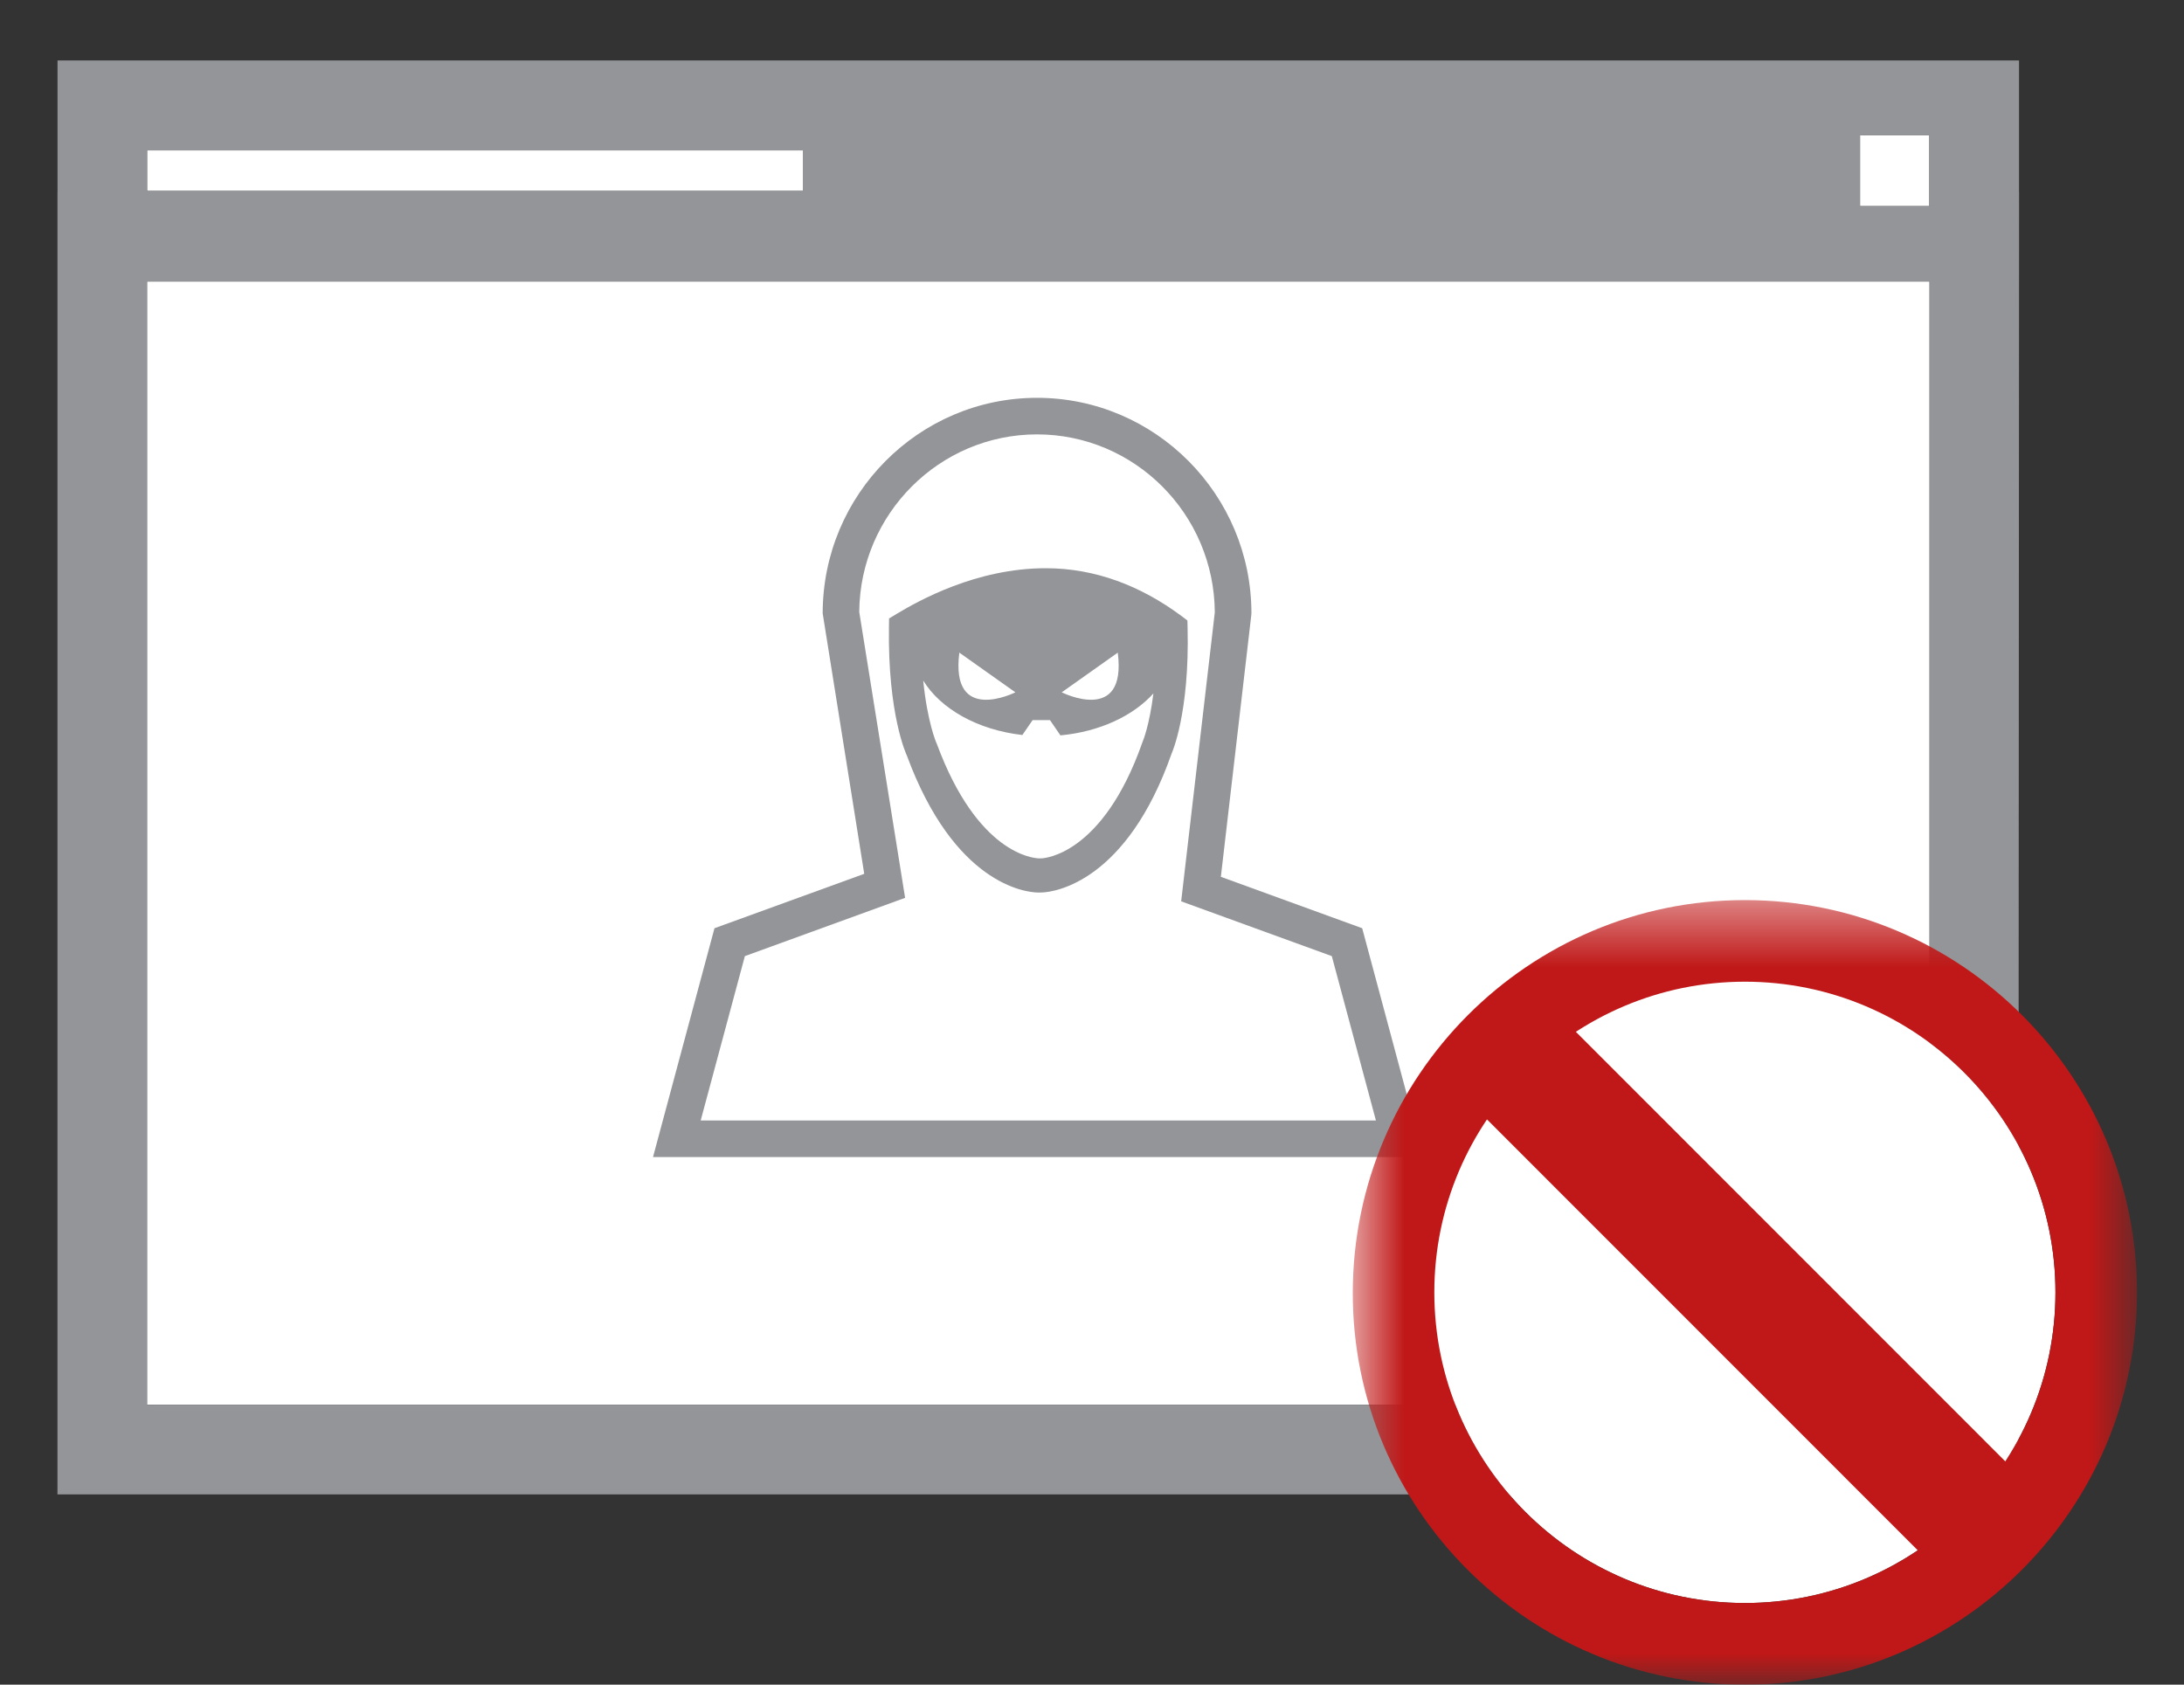 <svg width="35" height="27" viewBox="0 0 35 27" fill="none" xmlns="http://www.w3.org/2000/svg">
<rect x="0" y="0" width="35" height="27" fill="#333333" stroke="none"/>
<path fill-rule="evenodd" clip-rule="evenodd" d="M29.808 3.301H30.919V2.168H29.808V3.301Z" fill="white"/>
<path fill-rule="evenodd" clip-rule="evenodd" d="M2.357 3.06H12.867V2.409H2.357V3.06Z" fill="white"/>
<path fill-rule="evenodd" clip-rule="evenodd" d="M2.356 22.515V4.511H30.922V22.515H2.356Z" fill="white"/>
<path fill-rule="evenodd" clip-rule="evenodd" d="M0.922 0.969V3.074H0.921V23.951H32.346L32.357 3.074H32.356V0.969H0.922ZM29.808 3.302H30.919V2.169H29.808V3.302ZM2.357 3.06H12.866V2.41H2.357V3.06ZM2.356 22.515H30.922V4.51H2.356V22.515Z" fill="#939598"/>
<path fill-rule="evenodd" clip-rule="evenodd" d="M11.936 15.324L14.504 14.39L13.77 9.808C13.781 8.236 15.055 6.962 16.619 6.962C18.185 6.962 19.459 8.24 19.468 9.814L18.929 14.446L21.342 15.324L22.049 17.957H11.229L11.936 15.324Z" fill="white"/>
<path fill-rule="evenodd" clip-rule="evenodd" d="M11.937 15.324L14.505 14.39L13.77 9.808C13.782 8.237 15.056 6.962 16.619 6.962C18.185 6.962 19.459 8.24 19.468 9.815L18.929 14.446L21.343 15.324L22.05 17.958H11.229L11.937 15.324ZM21.83 14.877L19.565 14.053L20.052 9.865L20.055 9.831C20.055 7.926 18.513 6.376 16.619 6.376C14.725 6.376 13.184 7.926 13.184 9.831L13.85 14.005L11.45 14.877L10.465 18.544H22.814L21.83 14.877Z" fill="#939598"/>
<path fill-rule="evenodd" clip-rule="evenodd" d="M18.314 11.881L18.305 11.905C17.671 13.706 16.728 13.755 16.694 13.757L16.645 13.757C16.561 13.754 15.665 13.687 15.012 11.919L15.003 11.899C15.002 11.895 14.862 11.574 14.795 10.907C15.073 11.362 15.668 11.699 16.384 11.78L16.548 11.542H16.827L16.994 11.786C17.621 11.728 18.16 11.474 18.484 11.114C18.421 11.622 18.318 11.873 18.314 11.881ZM15.374 10.46L16.272 11.096C16.272 11.096 15.225 11.624 15.374 10.46ZM17.913 10.46C18.062 11.624 17.015 11.096 17.015 11.096L17.913 10.46ZM19.032 10.069L19.029 9.945L18.93 9.87C18.283 9.39 17.553 9.107 16.759 9.107C15.643 9.107 14.716 9.631 14.369 9.839L14.248 9.912L14.246 10.053C14.226 11.446 14.523 12.088 14.531 12.105L14.532 12.107C15.29 14.162 16.424 14.305 16.643 14.305H16.649L16.697 14.304C16.917 14.297 18.057 14.121 18.773 12.085L18.775 12.08C18.787 12.053 19.064 11.417 19.032 10.069Z" fill="#939598"/>
<path fill-rule="evenodd" clip-rule="evenodd" d="M27.963 15.733C25.218 15.733 22.986 17.967 22.986 20.713C22.986 23.458 25.218 25.692 27.963 25.692C30.708 25.692 32.94 23.458 32.94 20.713C32.94 17.967 30.708 15.733 27.963 15.733Z" fill="white"/>
<mask id="mask0" mask-type="alpha" maskUnits="userSpaceOnUse" x="21" y="14" width="14" height="14">
<path fill-rule="evenodd" clip-rule="evenodd" d="M34.247 14.426V27H21.679L21.679 14.426H34.247V14.426Z" fill="white"/>
</mask>
<g mask="url(#mask0)">
<path fill-rule="evenodd" clip-rule="evenodd" d="M27.963 15.734C25.218 15.734 22.986 17.967 22.986 20.713C22.986 23.459 25.218 25.692 27.963 25.692C30.707 25.692 32.94 23.459 32.94 20.713C32.94 17.967 30.707 15.734 27.963 15.734ZM27.963 27.001C24.497 27.001 21.671 24.182 21.679 20.713C21.686 17.246 24.498 14.426 27.963 14.426C31.428 14.426 34.247 17.246 34.247 20.713C34.247 24.18 31.428 27.001 27.963 27.001Z" fill="#C01818"/>
</g>
<path d="M24.23 16.927L32.075 24.775" stroke="#C01818" stroke-width="2"/>
</svg>
